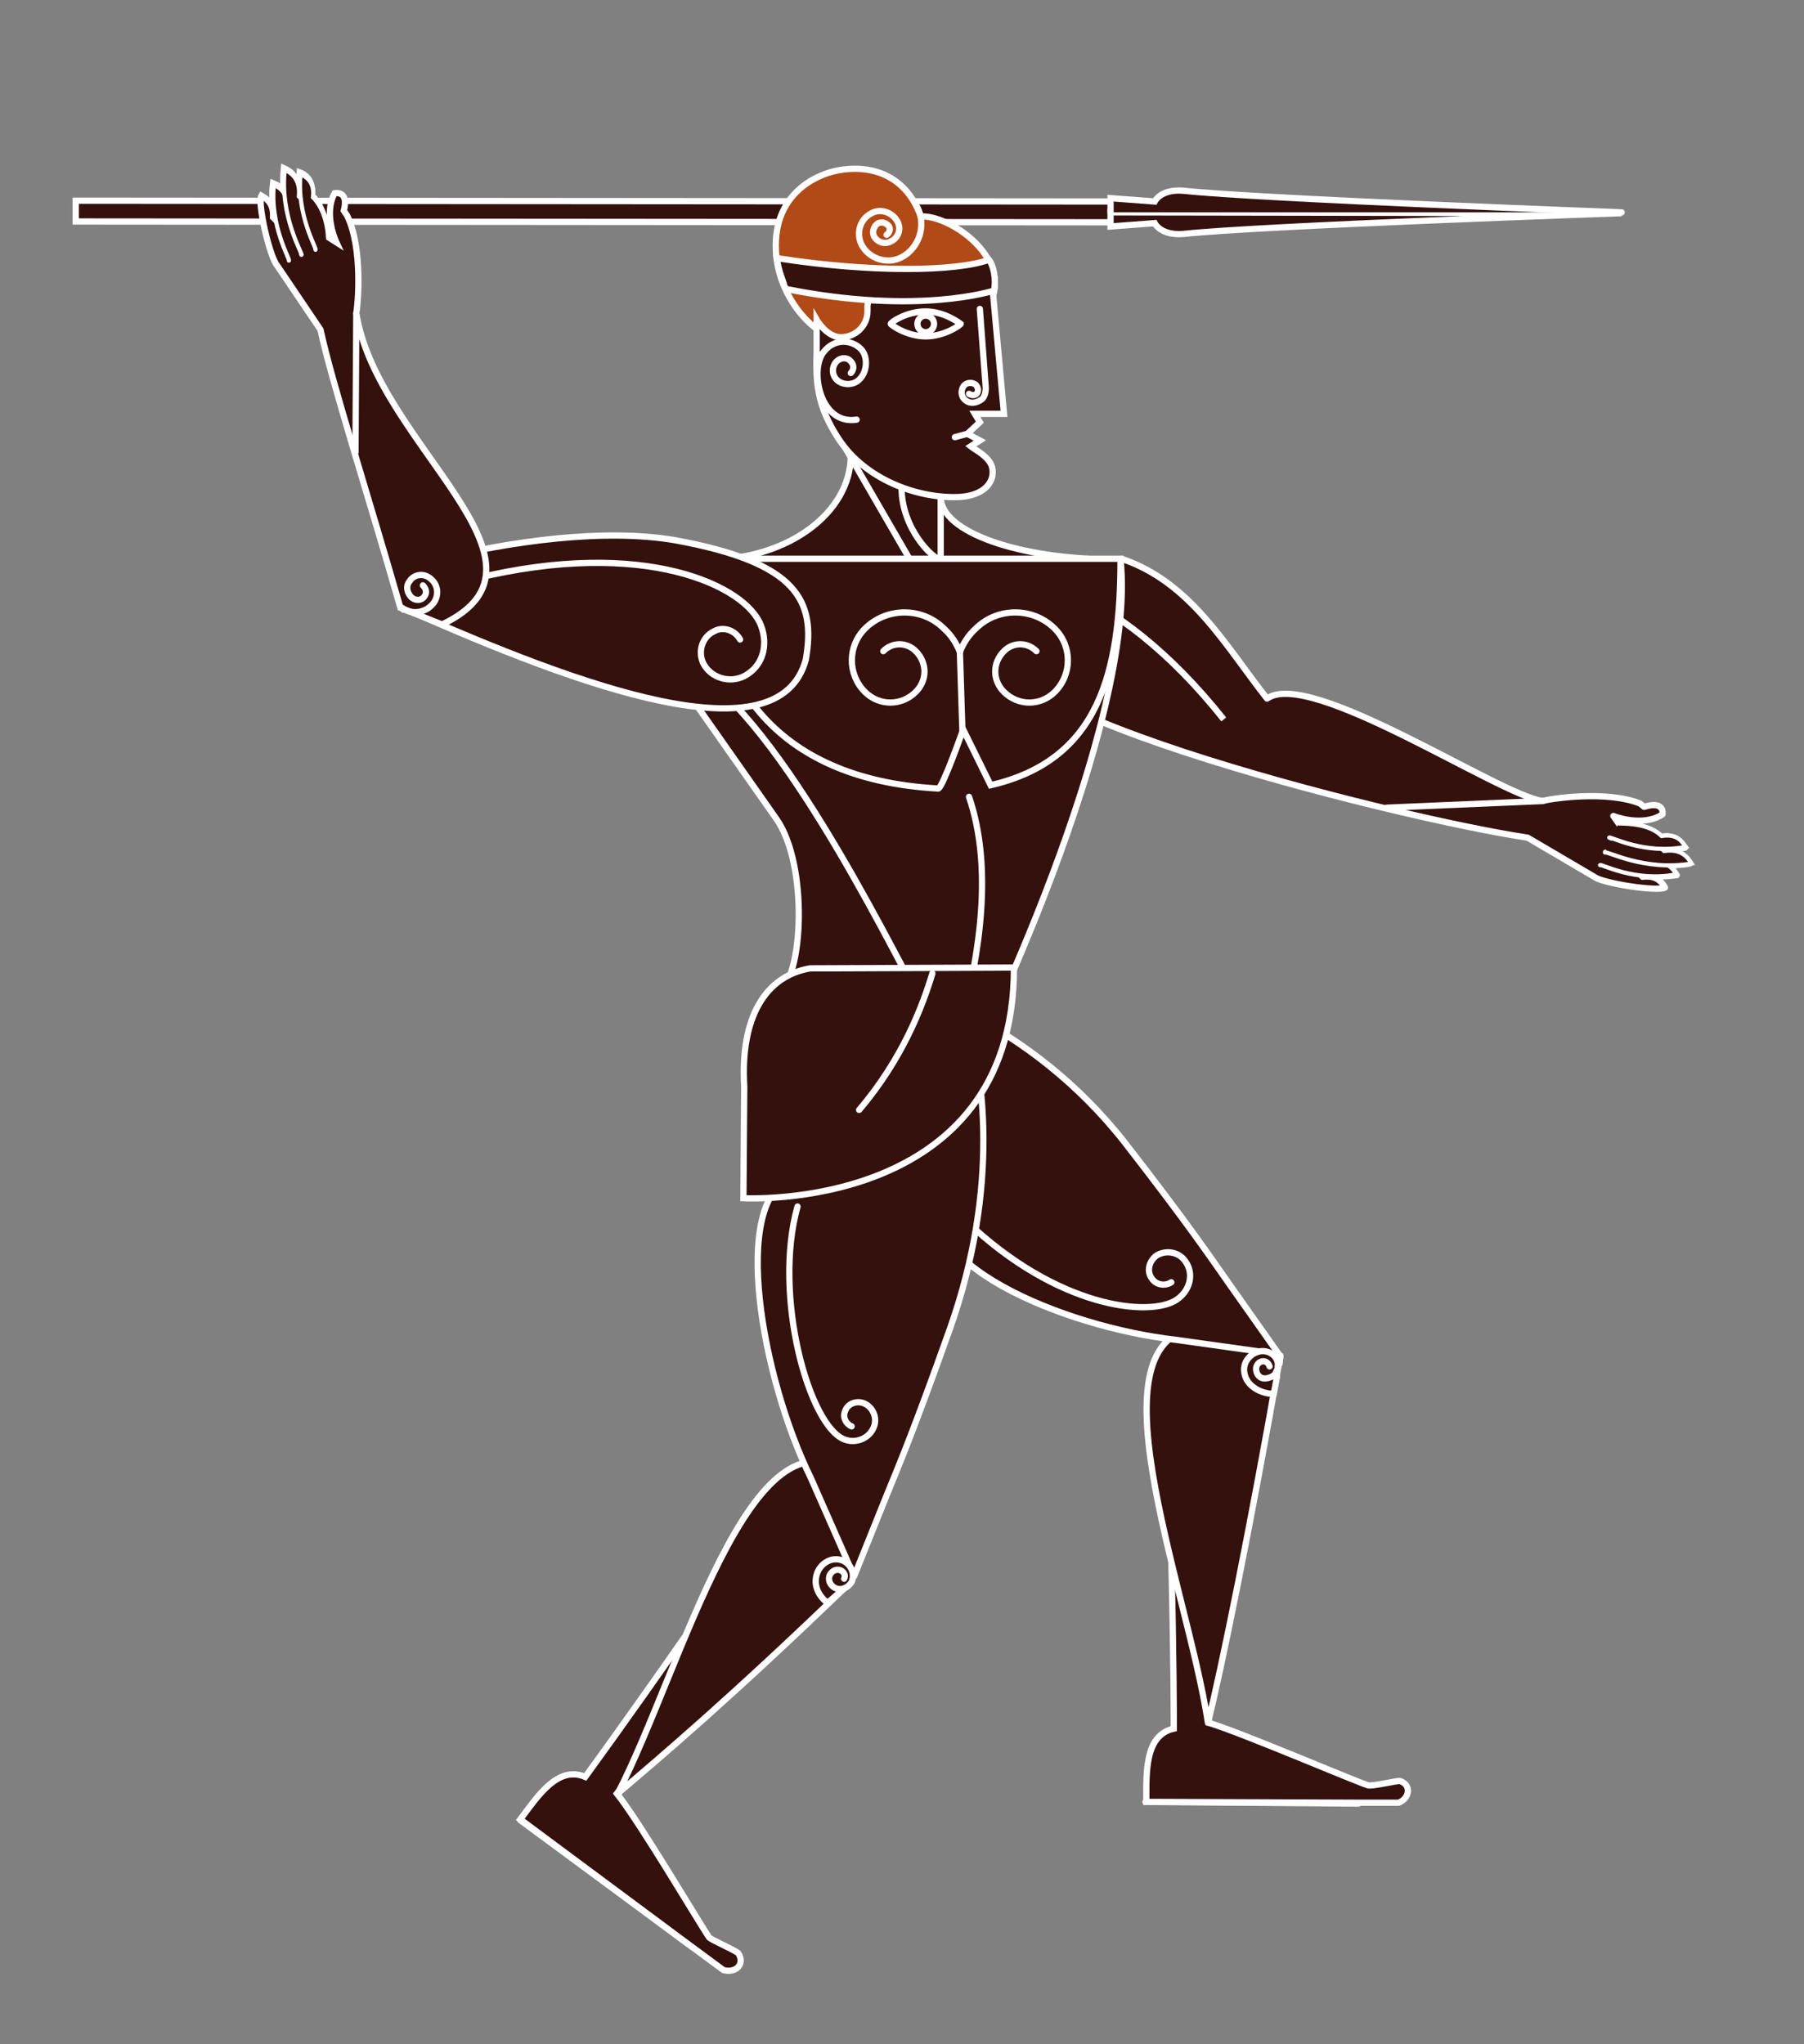 <?xml version="1.0" encoding="utf-8"?>
<!-- Generator: Adobe Illustrator 18.1.1, SVG Export Plug-In . SVG Version: 6.00 Build 0)  -->
<svg version="1.1" id="Layer_1" xmlns="http://www.w3.org/2000/svg" xmlns:xlink="http://www.w3.org/1999/xlink" x="0px" y="0px"
	 viewBox="679.3 425 216.7 245.5" enable-background="new 679.3 425 216.7 245.5" xml:space="preserve">
<rect x="679.3" y="425" width="216.7" height="245.5" fill="#808080" stroke="none"/>
<g>
	<g>
		<polygon fill="#34110D" stroke="#FFFFFF" stroke-width="0.75" stroke-linecap="round" stroke-miterlimit="10" points="
			816.1,451.7 816.1,449.2 688.4,449.1 688.4,451.6 		"/>
		<path fill="#34110D" stroke="#FFFFFF" stroke-width="0.75" stroke-linecap="round" stroke-miterlimit="10" d="M874.1,450.6
			l-61.4-0.1l0,1.7l5.3-0.4c0,0,0.7,1.5,3.4,1.3C830.7,452.1,874.1,450.6,874.1,450.6z"/>
		<path fill="#34110D" stroke="#FFFFFF" stroke-width="0.75" stroke-linecap="round" stroke-miterlimit="10" d="M812.7,450.5l0-1.7
			l5.3,0.4c0,0,0.7-1.5,3.4-1.3c9.3,1,52.7,2.6,52.7,2.6"/>
	</g>
	<polyline fill="#34110D" stroke="#FFFFFF" stroke-width="0.75" stroke-linecap="round" stroke-miterlimit="10" points="
		839.7,638.1 842,641.6 816.9,641.4 	"/>
	<path fill="none" stroke="#221E20" stroke-width="0.75" stroke-linecap="round" stroke-miterlimit="10" d="M838.5,641.5"/>
	<path fill="#34110D" stroke="#FFFFFF" stroke-width="0.75" stroke-linecap="round" stroke-miterlimit="10" d="M847.5,638.9
		c-0.3-0.1-3.5,0.7-3.9,0.5c-1.6-0.5-14.9-6.2-19.1-7.5l0.5-21.8l-5,2.1c0.3,12,0.3,19.5,0.3,20.4c-3.5,0.8-3.3,5.2-3.3,8.8
		l25.1,0.1l5.2,0C848.6,641,848.9,639.4,847.5,638.9z"/>
	
		<path fill="#34110D" stroke="#FFFFFF" stroke-width="0.75" stroke-linecap="round" stroke-linejoin="round" stroke-miterlimit="10" d="
		M833.1,587.8c-3.5,20.1-7.2,38.2-8.7,44.1c-2.5-16.6-15.3-47.9,0.1-47.5L833.1,587.8z"/>
	<g>
		<path fill="#34110D" d="M876.3,521.5c-4-1.6-10.7-0.6-11.7-0.3c-4.2,0-28.4-16-33.1-12.3c-5.7-7.3-9.2-14-17.5-16.8
			c-1.3-0.5-2.2,3.1-4.7,2.7c-7.4-1.2-18-4.8-20.4-0.2l-0.2,0.4c-1.8,13.9,57.7,27.7,74.3,30.5l8,4.7c1,0.8,7.6,1.8,8.5,1.3
			c-0.4-0.7-1-1.5-2.7-1.3c0,0-0.1-0.1-0.1-0.1c1.3,0.1,2.7,0.1,4.2-0.1c-0.3-0.5-0.6-0.9-1.2-1.2c0.9,0,1.9,0,2.8-0.2
			c-0.5-0.8-1.3-1.8-3.3-1.5c0,0-0.1-0.1-0.2-0.2c0.9,0,1.9,0,2.9-0.2c-0.5-0.7-1.1-1.6-2.9-1.3c-1.4-1.4-3.8-1.5-5-1.5l-0.7-1
			c0,0,3.5,1.4,5.9-0.2c0.1-0.7-0.3-1.5-2.2-0.9L876.3,521.5z"/>
		<path fill="none" stroke="#FFFFFF" stroke-width="0.75" stroke-miterlimit="10" d="M826.3,511.4c-13.1-16.5-26.3-19.3-30.6-16.7
			c-2.1,1.3-3.2,3.7-2.2,6c0.8,1.8,3,2.6,4.8,1.8c1.4-0.7,2.1-2.4,1.4-3.8c-0.6-1.2-1.9-1.7-3.1-1.1"/>
		
			<path fill="none" stroke="#FFFFFF" stroke-width="0.75" stroke-linecap="round" stroke-linejoin="round" stroke-miterlimit="10" d="
			M876.3,521.5c-4-1.6-10.7-0.6-11.7-0.3c-5.2-0.7-28-16-33.1-12.3c-5.1-6.5-9.2-14-17.5-16.8c-0.1,0-1.2,0.4-1.3,0.3
			c-2-0.5-1.9,0.8-2.8,0.5c-8.2-3-4.5,2-7.8,8.2l0,0c-13.1,7.6,44.6,22.1,60.7,24.5l8,4.7c1,0.8,7.6,1.8,8.5,1.3
			c-0.4-0.7-1-1.5-2.7-1.3c0,0-0.1-0.1-0.1-0.1c1.3,0.1,2.7,0.1,4.2-0.1c-0.3-0.5-0.6-0.9-1.2-1.2c0.9,0,1.9,0,2.8-0.2
			c-0.5-0.8-1.3-1.8-3.3-1.5c0,0-0.1-0.1-0.2-0.2c0.9,0,1.9,0,2.9-0.2c-0.5-0.7-1.1-1.6-2.9-1.3c-1.4-1.4-3.8-1.5-5-1.5l-0.7-1
			c0,0,3.5,1.4,5.9-0.2c0.1-0.7-0.3-1.5-2.2-0.9L876.3,521.5z"/>
		<g>
			<path fill="#34110D" stroke="#FFFFFF" stroke-width="0.5" stroke-miterlimit="10" d="M872.3,531.2"/>
			<path fill="#34110D" stroke="#FFFFFF" stroke-width="0.5" stroke-miterlimit="10" d="M875.2,530.5"/>
			<path fill="#34110D" stroke="#FFFFFF" stroke-width="0.5" stroke-miterlimit="10" d="M879.4,531.5"/>
			<line fill="none" stroke="#FFFFFF" stroke-width="0.5" stroke-miterlimit="10" x1="876.8" y1="530.3" x2="876.8" y2="530.3"/>
			<path fill="#34110D" stroke="#FFFFFF" stroke-width="0.5" stroke-linecap="round" stroke-miterlimit="10" d="M871.5,528.9
				c0.1-0.2,4.2,2.1,9.2,1.1l0,0c-0.5-0.7-1.1-1.6-2.9-1.3l0,0c-2.4-2.2-5.7-1.4-5.7-1.4"/>
			<path fill="#34110D" stroke="#FFFFFF" stroke-width="0.5" stroke-linecap="round" stroke-miterlimit="10" d="M872.1,527.4
				c0.1-0.3,4.7,2.3,10.4,1.3l0,0c-0.5-0.8-1.3-1.8-3.3-1.5l0,0c-2.7-2.5-6.4-1.5-6.4-1.5"/>
			<path fill="#34110D" stroke="#FFFFFF" stroke-width="0.5" stroke-linecap="round" stroke-miterlimit="10" d="M872.6,525.6
				c0.1-0.2,4.2,2.1,9.2,1.1l0,0c-0.5-0.7-1.1-1.6-2.9-1.3l0,0c-1.4-1.4-3.9-1.5-5.1-1.5"/>
		</g>
		
			<line fill="none" stroke="#FFFFFF" stroke-width="0.75" stroke-linecap="round" stroke-miterlimit="10" x1="845.9" y1="522" x2="864.6" y2="521.2"/>
	</g>
	
		<path fill="#B14A17" stroke="#FFFFFF" stroke-width="0.75" stroke-linecap="round" stroke-linejoin="round" stroke-miterlimit="10" d="
		M789.9,451L789.9,451c-1.4-4-4.6-6-8.7-5.7c-3.4,0.2-9,2.7-8.7,9.7c0.2,5.9,4.9,10.6,7.6,10.6c2.4,0,5.7-2.9,7.5-4.7l0.7,0
		c0.4,0.4,0.9,0.7,1.4,0.8c1.1,0.6,2.3,0.9,3.5,0.9l-0.6-1.9l6-0.2C800.1,455.4,793.2,450.8,789.9,451z"/>
	<path fill="none" d="M785.8,449.9"/>
	<path fill="none" stroke="#FFFFFF" stroke-width="0.75" stroke-linecap="round" stroke-miterlimit="10" d="M789.5,449.9
		c1.1,2.2,0.2,4.9-1.9,6c-1.7,0.9-3.9,0.2-4.8-1.5c-0.7-1.4-0.2-3.1,1.2-3.8c1.1-0.6,2.5-0.1,3.1,1c0.5,0.9,0.1,2-0.8,2.4
		c-0.7,0.4-1.6,0.1-2-0.6c-0.3-0.6,0-1.3,0.5-1.6c0.5-0.2,1,0,1.3,0.4c0.2,0.4,0,0.8-0.3,1"/>
	<path fill="#34110D" stroke="#FFFFFF" stroke-width="0.75" stroke-linecap="round" stroke-miterlimit="10" d="M764.5,492.2
		c9.4,0,17-5.6,17-12.5l7.6-2.6l3.2,7.6c0,4.2,9.4,7.5,21.1,7.5"/>
	<path fill="#34110D" stroke="#FFFFFF" stroke-width="0.75" stroke-linecap="round" stroke-miterlimit="10" d="M772.8,544.2
		c3-1.8,3.6-15.3-0.2-20.8l-12.5-17.8l14.6,4.4l18.4,17.5l-2.6,11.7l-2.9,5.2l-9.3,6.5L772.8,544.2z"/>
	<path fill="#34110D" stroke="#FFFFFF" stroke-width="0.75" stroke-linecap="round" stroke-miterlimit="10" d="M764.4,492.2
		c-1.4,11.1-2.8,12.5-1.1,13.7c11.1,7.5,24.6,36.2,26.8,39.6l2.3,4.8l1.9,5.4c2.2-3.4,21.7-43.9,19.6-63.5"/>
	
		<path fill="#34110D" stroke="#FFFFFF" stroke-width="0.75" stroke-linecap="round" stroke-linejoin="round" stroke-miterlimit="10" d="
		M820.5,585.9c-13.3-1.5-32.7-9.4-28.1-18.6c-4.2,2.4-10.4,1.2-14.8-3.2c-4.4-4.4-6.2-11.2-3.7-15.3l7.7-7.5
		c6.4,1.6,21.5,6.5,32.8,20.9c7.7,9.9,10.3,13.8,12.7,17.2l6,8.5l-0.1,0.9l-1.8-1.4L820.5,585.9"/>
	<polygon fill="#34110D" stroke="#FFFFFF" stroke-width="0.75" stroke-linecap="round" stroke-miterlimit="10" points="780.9,478.9 
		788.6,492.2 792.3,492.2 792.3,483.1 	"/>
	<path fill="#34110D" stroke="#FFFFFF" stroke-width="0.75" stroke-linecap="round" stroke-miterlimit="10" d="M792.3,483.8v8.4
		c-0.9,0-4.7-3.7-4.7-8.6L792.3,483.8z"/>
	<path fill="#34110D" stroke="#FFFFFF" stroke-width="0.75" stroke-linecap="round" stroke-miterlimit="10" d="M798.6,460.4
		c-1-3.3-15-2.7-15.1,1.4v0.6c0,1.7-1.4,3.1-3.2,3.1c-1.7,0-2.9-2.1-2.9-2.1v3.7c-0.1,3.6-0.1,6.5,2.7,10.7c3.2,4.8,9.3,7,14.1,6.9
		c4.2-0.1,4.9-2.8,4-4.2c-0.7-1-1.8-1.5-2.3-1.9l1.1-0.7l-1.5-0.8l1.5-1.4l-0.6-1h3.5L798.6,460.4"/>
	<path fill="#34110D" stroke="#FFFFFF" stroke-width="0.75" stroke-linecap="round" stroke-miterlimit="10" d="M794.7,463.9
		c0,0.1-1.9,1.5-4.2,1.5s-4.2-1.4-4.2-1.5c0-0.2,1.9-1.5,4.2-1.5S794.7,463.9,794.7,463.9z"/>
	<path fill="none" stroke="#FFFFFF" stroke-width="0.75" stroke-linecap="round" stroke-miterlimit="10" d="M795.7,472.3
		c0.3,0.2,0.7,0.2,0.9,0c0.3-0.3,0.2-0.8-0.1-1.1c-0.4-0.3-1-0.3-1.4,0.1c-0.4,0.5-0.4,1.3,0.1,1.7c0.6,0.6,1.5,0.4,2.1-0.1
		c0.5-0.5,0.4-1.5,0.4-1.5l-0.7-9.3"/>
	<path fill="none" stroke="#FFFFFF" stroke-width="0.75" stroke-linecap="round" stroke-miterlimit="10" d="M782.2,475.4
		L782.2,475.4c-4.5,0.7-5.7-6.2-3.9-8.2l0,0c1.3-1.6,3.3-1.4,4.4-0.3c0.9,0.9,0.8,2.8-0.2,3.7c-0.7,0.7-2,0.7-2.7,0
		c-0.6-0.6-0.6-1.6,0-2.2c0.5-0.5,1.3-0.5,1.7,0c0.4,0.4,0.4,1,0,1.4"/>
	<path fill="#34110D" stroke="#FFFFFF" stroke-width="0.75" stroke-linecap="round" stroke-miterlimit="10" d="M798.3,519.3
		c13-3,15.6-13.5,15.6-27.2h-49.4c0,13.9,7.3,26.5,27.5,27.6c0.5,0,3-7.1,3-7.1L798.3,519.3z"/>
	
		<line fill="none" stroke="#FFFFFF" stroke-width="0.75" stroke-linecap="round" stroke-miterlimit="10" x1="794.6" y1="503.2" x2="794.9" y2="512.6"/>
	<path fill="none" stroke="#FFFFFF" stroke-width="0.75" stroke-linecap="round" stroke-miterlimit="10" d="M794.6,503.3"/>
	<path fill="none" stroke="#FFFFFF" stroke-width="0.75" stroke-linecap="round" stroke-miterlimit="10" d="M794.6,503.3"/>
	<path fill="none" stroke="#FFFFFF" stroke-width="0.75" stroke-linecap="round" stroke-miterlimit="10" d="M795.7,520.7
		c2.9,8.5,1.3,18.8-1,27.5"/>
	<path fill="none" stroke="#FFFFFF" stroke-width="0.75" stroke-linecap="round" stroke-miterlimit="10" d="M796.4,572.6
		c11,9.9,21.8,10.6,24.5,8.3c1.4-1.1,1.8-3,0.8-4.4c-0.8-1.2-2.4-1.4-3.5-0.7c-0.9,0.7-1.2,1.9-0.5,2.8c0.5,0.7,1.5,0.9,2.3,0.4"/>
	
		<line fill="none" stroke="#FFFFFF" stroke-width="0.75" stroke-linecap="round" stroke-miterlimit="10" x1="795.5" y1="477.1" x2="794" y2="477.5"/>
	
		<circle fill="#34110D" stroke="#FFFFFF" stroke-width="0.75" stroke-linecap="round" stroke-miterlimit="10" cx="790.5" cy="463.9" r="1"/>
	<path fill="none" stroke="#221E20" stroke-width="0.75" stroke-linecap="round" stroke-miterlimit="10" d="M805.4,489.5"/>
	<path fill="none" stroke="#FFFFFF" stroke-width="0.75" stroke-linecap="round" stroke-miterlimit="10" d="M802.7,541.8"/>
	<path fill="#34110D" stroke="#FFFFFF" stroke-width="0.75" stroke-linecap="round" stroke-miterlimit="10" d="M773.7,459.7
		c15.9,3.2,25,0.2,25,0.2c0.3-1.4-0.1-3.1-0.6-3.7c-3.9,1.4-13.9,1.6-25.5-0.2l0,0c0.3,1.9,0.8,2.7,0.9,3.3L773.7,459.7z"/>
	<path fill="none" stroke="#FFFFFF" stroke-width="0.75" stroke-linecap="round" stroke-miterlimit="10" d="M794.6,503.3
		c-0.4-1-1-2-1.9-2.8c-2.6-2.6-6.9-2.6-9.5,0c-2.1,2.1-2.1,5.5,0,7.6c1.7,1.7,4.4,1.7,6.1,0c1.4-1.4,1.4-3.5,0-4.9
		c-1.1-1.1-2.8-1.1-3.9,0"/>
	<path fill="none" stroke="#FFFFFF" stroke-width="0.75" stroke-linecap="round" stroke-miterlimit="10" d="M794.6,503.3
		c0.4-1,1-2,1.9-2.8c2.6-2.6,6.9-2.6,9.5,0c2.1,2.1,2.1,5.5,0,7.6c-1.7,1.7-4.4,1.7-6.1,0c-1.4-1.4-1.4-3.5,0-4.9
		c1.1-1.1,2.8-1.1,3.9,0"/>
	<g>
		<path fill="none" stroke="#221E20" stroke-width="0.75" stroke-linecap="round" stroke-miterlimit="10" d="M746.5,501.2"/>
		<path fill="none" stroke="#FFFFFF" stroke-width="0.75" stroke-linecap="round" stroke-miterlimit="10" d="M736.3,494.5
			c20.5-5,32.6,0.9,34.4,5.6c0.9,2.3,0.3,4.9-2,6.1c-1.8,0.9-4,0.2-4.9-1.5c-0.7-1.4-0.2-3.2,1.3-3.9c1.1-0.6,2.5-0.1,3.1,1"/>
		<path fill="#34110D" d="M731.4,492.3c9-2.3,20.6-3.7,29.1-2.4c14.2,2.3,16.8,7.3,15.6,14.3l0,0c-3,12.1-27,3.3-45.8-5
			C722.3,495.6,732.9,487,731.4,492.3z"/>
		<path fill="none" stroke="#FFFFFF" stroke-width="0.75" stroke-linecap="round" stroke-miterlimit="10" d="M736.3,494.5
			c20.5-5,32.6,0.9,34.4,5.6c0.9,2.3,0.3,4.9-2,6.1c-1.8,0.9-4,0.2-4.9-1.5c-0.7-1.4-0.2-3.2,1.3-3.9c1.1-0.6,2.5-0.1,3.1,1"/>
		
			<path fill="none" stroke="#FFFFFF" stroke-width="0.75" stroke-linecap="round" stroke-linejoin="round" stroke-miterlimit="10" d="
			M731.4,492.3c9-2.3,20.6-3.9,29.1-2.4c14.7,2.7,16.8,7.3,15.6,14.3l0,0c-3.2,12-26.8,3.4-48.2-6.1c-1.8-0.8,1.5-2.1,0,0
			C727.1,499.1,730.5,494.3,731.4,492.3z"/>
		<g>
			<path fill="#34110D" stroke="#FFFFFF" stroke-width="0.75" stroke-linecap="round" stroke-miterlimit="10" d="M732.4,500
				c15.6-7.4-7.9-21.7-10.3-37.4c0.2-1,0.8-7.8-1.1-11.7l-0.4-0.6c0.5-1.9-0.4-2.2-1.1-2.1c-1.4,2.5,0.2,5.9,0.2,5.9l-1.1-0.7
				c0-1.2-0.4-3.5-1.8-4.9c0.1-1.8-0.7-2.5-1.5-2.8c-0.1,1-0.1,2,0,2.9c0,0-0.1-0.1-0.2-0.2c0.1-2.1-0.8-2.8-1.7-3.2
				c-0.1,1-0.1,2,0,2.9c-0.3-0.6-0.8-0.9-1.3-1.1c-0.2,1.5,0,2.9,0.1,4.2c0,0-0.1-0.1-0.1-0.1c0.1-1.6-0.7-2.2-1.4-2.6
				c-0.5,0.9,1,7.4,1.9,8.4l5.2,7.7c1.3,6.1,5.7,19.8,9.6,33.4L732.4,500z"/>
			<g>
				<path fill="#34110D" stroke="#FFFFFF" stroke-width="0.5" stroke-miterlimit="10" d="M711.7,455.7"/>
				<path fill="#34110D" stroke="#FFFFFF" stroke-width="0.5" stroke-miterlimit="10" d="M712.2,452.7"/>
				<path fill="#34110D" stroke="#FFFFFF" stroke-width="0.5" stroke-miterlimit="10" d="M710.8,448.6"/>
				<line fill="none" stroke="#FFFFFF" stroke-width="0.5" stroke-miterlimit="10" x1="712.3" y1="451.2" x2="712.3" y2="451.2"/>
				<path fill="#34110D" stroke="#FFFFFF" stroke-width="0.5" stroke-linecap="round" stroke-miterlimit="10" d="M714,456.3
					c0.2-0.1-2.3-4.1-1.8-9.1l0,0c0.8,0.4,1.7,1,1.5,2.8l0,0c2.4,2.2,1.7,5.6,1.8,5.6"/>
				<path fill="#34110D" stroke="#FFFFFF" stroke-width="0.5" stroke-linecap="round" stroke-miterlimit="10" d="M715.5,455.6
					c0.2-0.1-2.6-4.5-2-10.2l0,0c0.9,0.4,1.9,1.2,1.7,3.2l0,0c2.7,2.5,1.9,6.3,2,6.3"/>
				<path fill="#34110D" stroke="#FFFFFF" stroke-width="0.5" stroke-linecap="round" stroke-miterlimit="10" d="M717.2,455
					c0.2-0.1-2.3-4.1-1.8-9.1l0,0c0.8,0.4,1.7,1,1.5,2.8l0,0c1.4,1.4,1.8,3.8,1.8,4.9"/>
			</g>
			
				<line fill="none" stroke="#FFFFFF" stroke-width="0.75" stroke-linecap="round" stroke-miterlimit="10" x1="722" y1="479.3" x2="722.1" y2="462.7"/>
		</g>
		<path fill="none" stroke="#FFFFFF" stroke-width="0.75" stroke-linecap="round" stroke-miterlimit="10" d="M727.6,498
			c1.2,0.9,2.9,0.6,3.8-0.6c0.7-1,0.5-2.3-0.5-3c-0.8-0.6-1.9-0.4-2.4,0.4c-0.5,0.6-0.3,1.5,0.3,2c0.5,0.4,1.2,0.3,1.5-0.2
			c0.3-0.4,0.2-0.9-0.2-1.3"/>
	</g>
	<path fill="none" stroke="#FFFFFF" stroke-width="0.75" stroke-linecap="round" stroke-miterlimit="10" d="M786.8,541.4
		c-0.3,4.2-1.3,10.9-5,18"/>
	
		<path fill="#34110D" stroke="#FFFFFF" stroke-width="0.75" stroke-linecap="round" stroke-linejoin="round" stroke-miterlimit="10" d="
		M831.8,589.1c-0.1-0.4-0.5-0.7-0.9-0.6c-0.5,0.1-0.8,0.6-0.7,1.1c0.1,0.7,0.7,1.1,1.4,0.9c0.4-0.1,0.8-0.3,1-0.7
		c0.2-0.3,0.2-0.7,0.2-1.1c-0.2-1-1.2-1.6-2.2-1.4c-1.3,0.3-2.1,1.5-1.8,2.7c0.3,1.5,2,2.4,3.5,2.4l0.4-2.1l-0.1-0.6"/>
	<polyline fill="#34110D" stroke="#FFFFFF" stroke-width="0.75" stroke-linecap="round" stroke-miterlimit="10" points="
		762.2,654.3 762,658.5 741.8,643.6 	"/>
	<path fill="none" stroke="#221E20" stroke-width="0.75" stroke-linecap="round" stroke-miterlimit="10" d="M759.2,656.4"/>
	<path fill="#34110D" stroke="#FFFFFF" stroke-width="0.75" stroke-linecap="round" stroke-miterlimit="10" d="M768,659.6
		c-0.2-0.3-3.2-1.6-3.5-1.9c-1-1.4-8.3-13.8-11.1-17.3l13.3-17.3l-5.3-1.3c-6.9,9.9-11.3,15.9-11.8,16.6c-3.3-1.4-5.7,2.3-7.8,5.1
		l20.2,15l4.2,3.1C767.7,662,768.8,660.9,768,659.6z"/>
	
		<path fill="#34110D" stroke="#FFFFFF" stroke-width="0.75" stroke-linecap="round" stroke-linejoin="round" stroke-miterlimit="10" d="
		M781.6,614.9c-14.7,14.2-23.4,21.5-28.1,25.5c7.7-14.9,16-47.7,28.1-38.2V614.9z"/>
	
		<path fill="#34110D" stroke="#FFFFFF" stroke-width="0.75" stroke-linecap="round" stroke-linejoin="round" stroke-miterlimit="10" d="
		M776.7,602.5c-5.9-12-9.7-33.2-2.3-36.1c-4.8-2.8-5.5-7.3-4.1-13.4c1.4-6.1,6.5-11,11.3-11.1l13.7,5.2c2.1,6.2,4.2,20.3-1.9,37.5
		c-4.2,11.8-6,16.1-7.6,20l-3.9,9.7L776.7,602.5"/>
	
		<path fill="#34110D" stroke="#FFFFFF" stroke-width="0.75" stroke-linecap="round" stroke-linejoin="round" stroke-miterlimit="10" d="
		M780.7,614.6c0.2-0.4,0-0.8-0.4-1c-0.5-0.2-1,0-1.3,0.5c-0.3,0.6,0,1.3,0.6,1.6c0.4,0.2,0.8,0.2,1.2,0c0.3-0.1,0.6-0.4,0.8-0.7
		c0.4-0.9,0-2-0.9-2.5c-1.2-0.6-2.5,0-3.1,1.1c-0.7,1.4-0.2,2.9,1.1,3.9l2.1-1.8"/>
	<path fill="none" stroke="#FFFFFF" stroke-width="0.75" stroke-linecap="round" stroke-miterlimit="10" d="M775.1,569.9
		c-3,10.7,1.4,26.5,5.7,28c1.4,0.5,3-0.2,3.5-1.6c0.4-1.1-0.2-2.4-1.3-2.8c-0.9-0.3-1.9,0.1-2.2,1c-0.3,0.7,0.1,1.5,0.8,1.8"/>
	<path fill="#34110D" stroke="#FFFFFF" stroke-width="0.75" stroke-linecap="round" stroke-miterlimit="10" d="M768.7,555.5
		c-0.5-8.4,2.6-13.3,7.9-14.2l24.5-0.1c0,29.5-32.5,27.7-32.5,27.7L768.7,555.5z"/>
	<path fill="none" stroke="#FFFFFF" stroke-width="0.75" stroke-linecap="round" stroke-miterlimit="10" d="M791.3,541.9
		c-1.2,4-3.6,10.3-8.8,16.4"/>
</g>
</svg>

